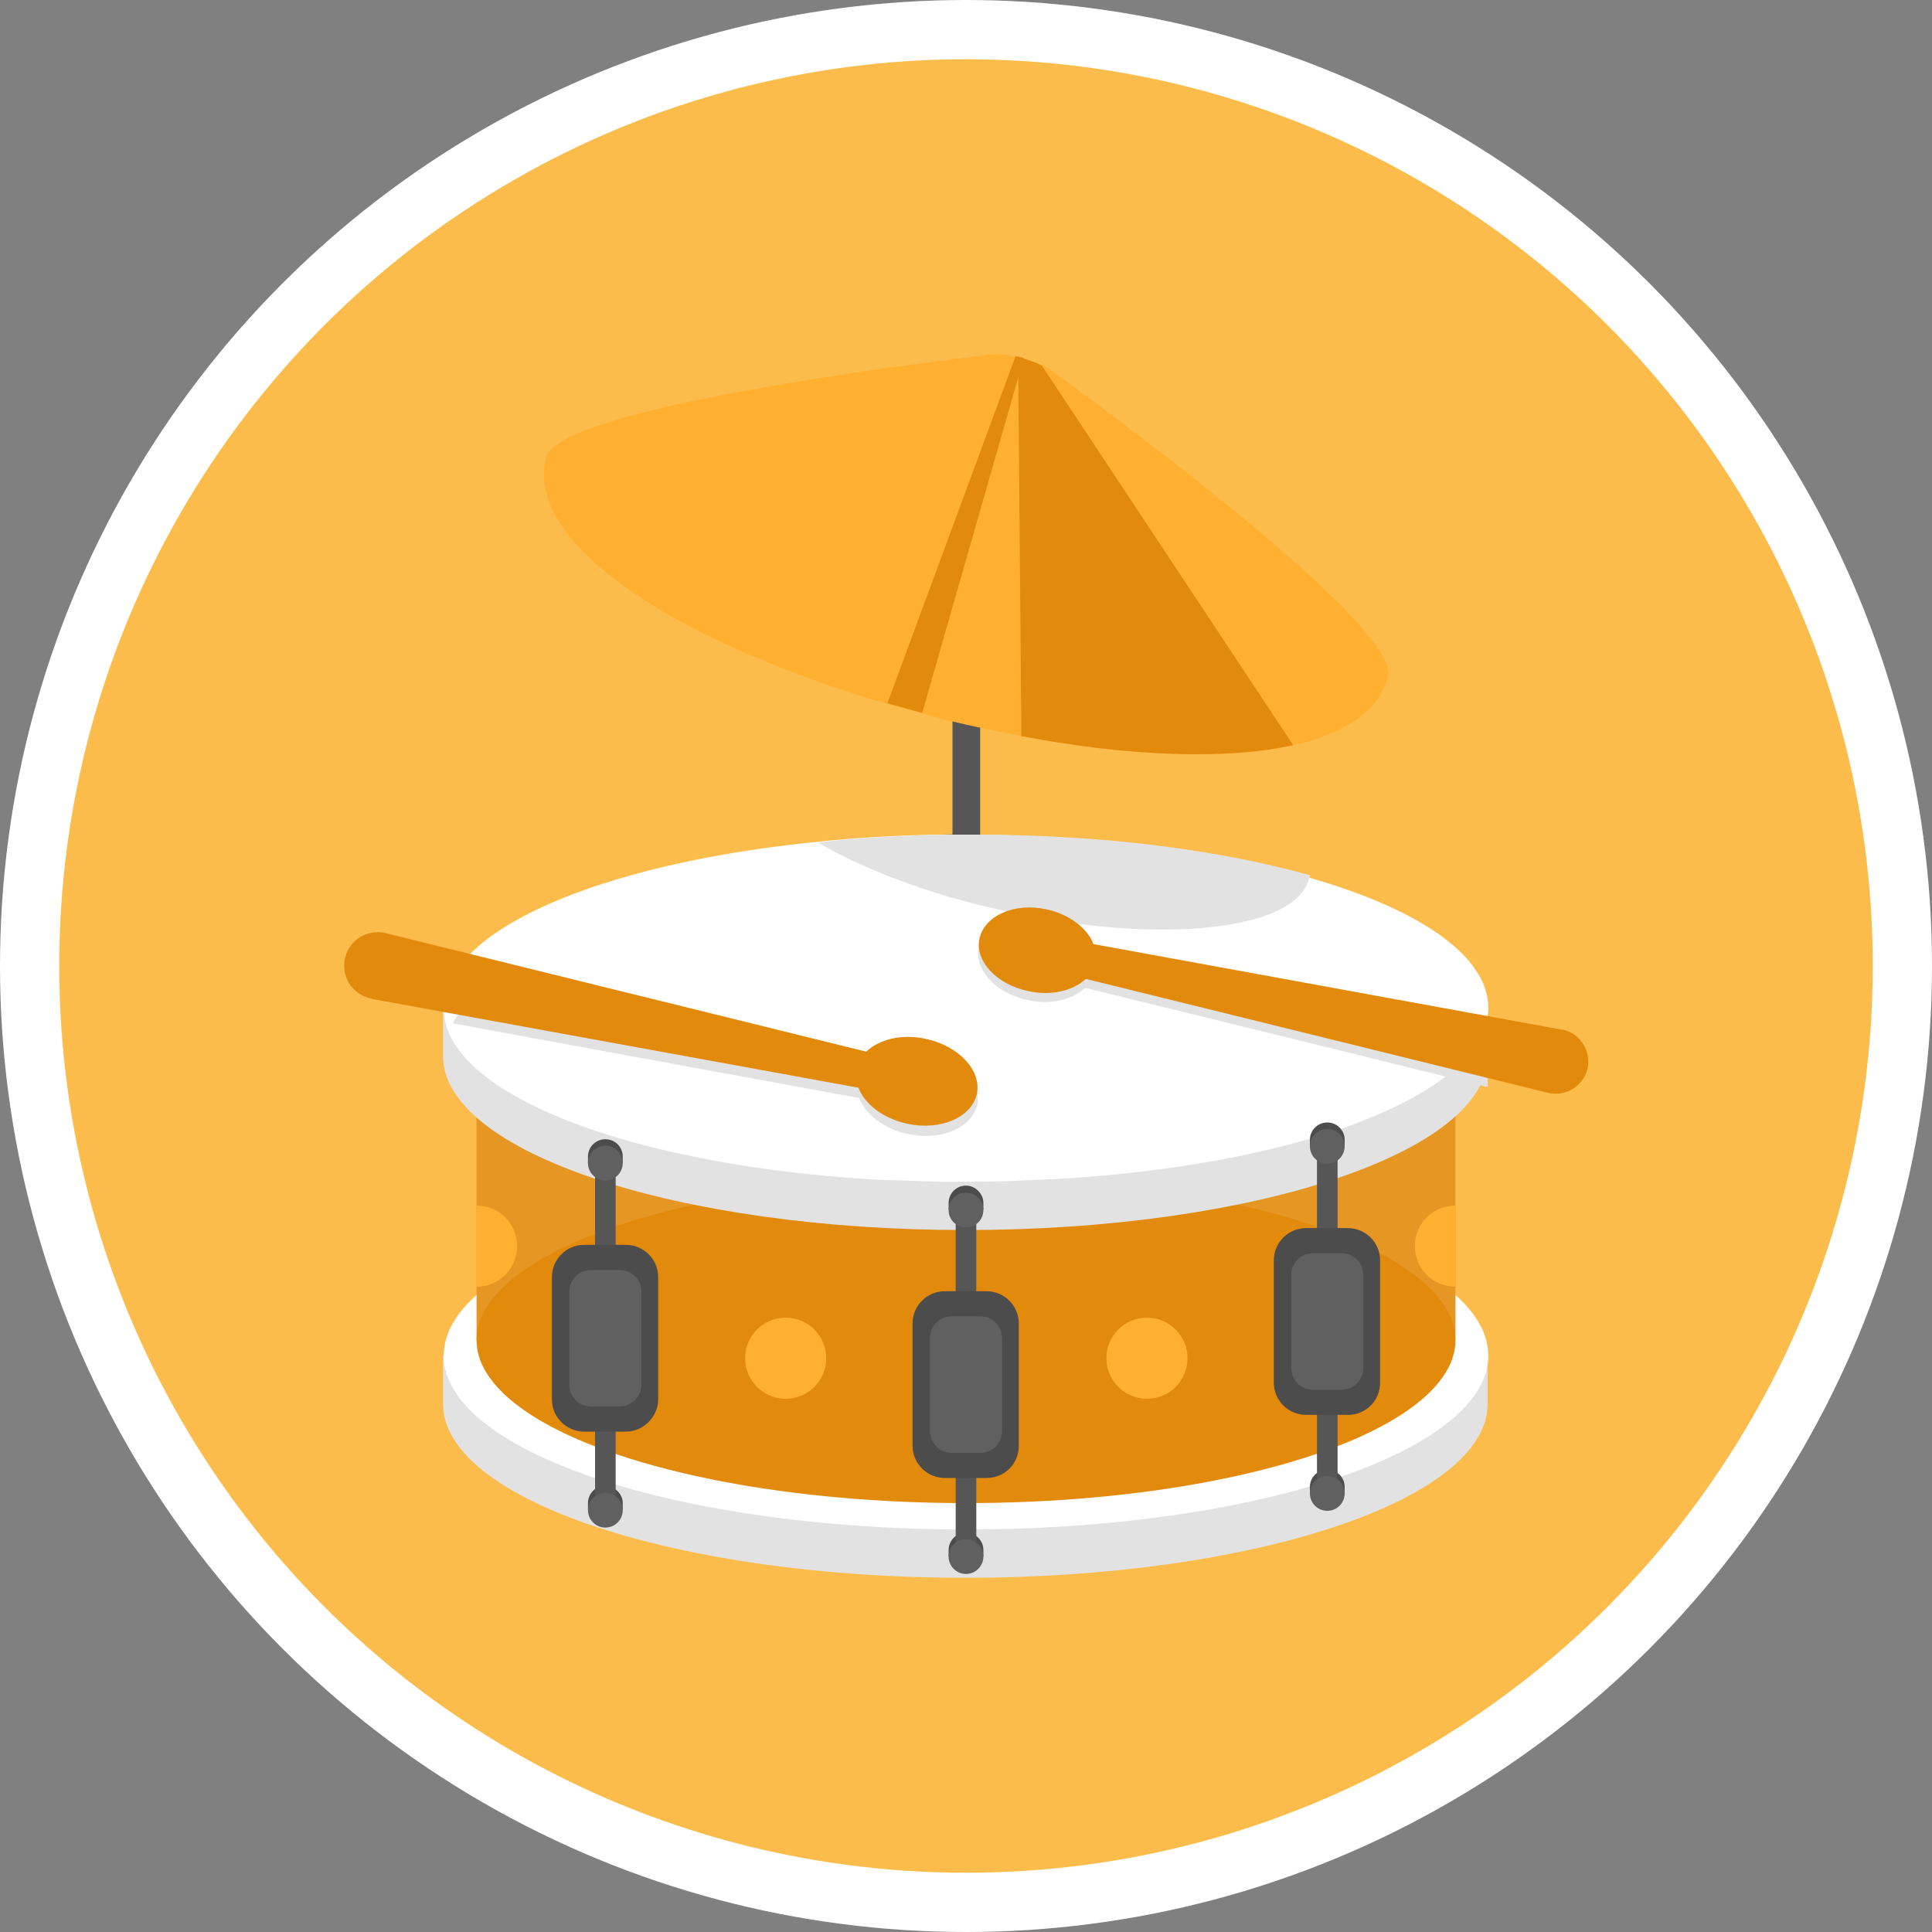 <svg xmlns="http://www.w3.org/2000/svg" id="Camada_1" x="0" y="0" version="1.1" viewBox="0 0 300 300" xml:space="preserve"><rect x="0" y="0" width="300" height="300" fill="#808080" stroke="none"/><style>.st0{fill:#fff}.st2{fill:#565656}.st3{fill:#e2e2e2}.st5{fill:#e28a0c}.st6{fill:#4c4c4c}.st7{fill:#606060}.st8{fill:#ffb031}</style><circle cx="150" cy="150" r="150" class="st0"/><circle cx="150" cy="150" r="140.8" fill="#fbbc4b"/><path d="M150.6 74.5v35.8c-1.5-.2-2.9-.3-4.4-.4V74.5c0-1.2.9-2.3 2.2-2.3 1.3-.1 2.2 1 2.2 2.3zm-.6 55h.6v63.2c0 1.2-.9 2.3-2.2 2.3h-.1c-1.2-.1-2.1-1.1-2.1-2.3v-63.1c1.3 0 2.6-.1 3.8-.1z" class="st2"/><path d="M228 210.5H68.8v7.5c0 14.9 36.3 27 81.1 27s81.1-12.1 81.1-27v-7.5h-3z" class="st3"/><ellipse cx="150" cy="210.5" class="st0" rx="81.1" ry="27"/><path fill="#e59623" d="M226 208.1H74V164h152z"/><ellipse cx="150" cy="208.1" class="st5" rx="76" ry="25.3"/><path d="M228 156.5H68.8v7.5c0 14.9 36.3 27 81.1 27s81.1-12.1 81.1-27v-7.5h-3z" class="st3"/><path d="M231.1 156.5c0 3.3-1.8 6.5-5.1 9.4-3.9 3.5-10.1 6.7-17.8 9.4l-.9.3c-.3.1-.6.2-.8.3-.6.2-1.1.4-1.7.5-.3.1-.7.2-1 .3-.1 0-.2.1-.3.1-11.1 3.2-24.8 5.5-40 6.3-4.2.2-8.5.4-12.8.4h-4.4c-3.3-.1-6.5-.2-9.7-.3-28.9-1.6-52.6-8.3-62.6-17.2-3.3-2.9-5.1-6.1-5.1-9.4 0-12.1 24.1-22.4 57.2-25.8 6.4-.7 13.1-1.1 20.1-1.2h4.3c19.8.1 37.8 2.4 51.8 6.4 17.7 4.9 28.8 12.3 28.8 20.5z" class="st0"/><path d="M152.7 240.7v1h-5.4v-1c0-1.5 1.2-2.7 2.7-2.7s2.7 1.2 2.7 2.7z" class="st6"/><path d="M150 241.2c-.9 0-1.6-.6-1.6-1.4V187c0-.7.7-1.4 1.6-1.4s1.6.6 1.6 1.4v52.8c0 .8-.7 1.4-1.6 1.4z" class="st2"/><path d="M152.7 186.8v1h-5.4v-1c0-1.5 1.2-2.7 2.7-2.7s2.7 1.3 2.7 2.7z" class="st6"/><circle cx="150" cy="187.9" r="2.7" class="st7"/><path d="M153.2 229.5h-6.5c-2.7 0-5-2.2-5-5v-19c0-2.7 2.2-5 5-5h6.5c2.7 0 5 2.2 5 5v19c0 2.8-2.2 5-5 5z" class="st6"/><path d="M152.2 225.6h-4.4c-1.9 0-3.4-1.5-3.4-3.4v-14.4c0-1.9 1.5-3.4 3.4-3.4h4.4c1.9 0 3.4 1.5 3.4 3.4v14.4c0 1.9-1.5 3.4-3.4 3.4z" class="st7"/><circle cx="150" cy="241.7" r="2.7" class="st7"/><path d="M96.7 233.4v1h-5.4v-1c0-1.5 1.2-2.7 2.7-2.7 1.5.1 2.7 1.3 2.7 2.7z" class="st6"/><path d="M94 234c-.9 0-1.6-.6-1.6-1.4v-52.8c0-.7.7-1.4 1.6-1.4.9 0 1.6.6 1.6 1.4v52.8c0 .8-.7 1.4-1.6 1.4z" class="st2"/><path d="M96.7 179.6v1h-5.4v-1c0-1.5 1.2-2.7 2.7-2.7 1.5 0 2.7 1.2 2.7 2.7z" class="st6"/><circle cx="94" cy="180.6" r="2.7" class="st7"/><path d="M97.2 222.3h-6.5c-2.7 0-5-2.2-5-5v-19c0-2.7 2.2-5 5-5h6.5c2.7 0 5 2.2 5 5v19c0 2.7-2.3 5-5 5z" class="st6"/><path d="M96.2 218.4h-4.4c-1.9 0-3.4-1.5-3.4-3.4v-14.4c0-1.9 1.5-3.4 3.4-3.4h4.4c1.9 0 3.4 1.5 3.4 3.4V215c0 1.9-1.6 3.4-3.4 3.4z" class="st7"/><circle cx="94" cy="234.5" r="2.7" class="st7"/><path d="M208.8 230.9v1h-5.4v-1c0-1.5 1.2-2.7 2.7-2.7s2.7 1.2 2.7 2.7z" class="st6"/><path d="M206.1 231.4c-.9 0-1.6-.6-1.6-1.4v-52.8c0-.7.7-1.4 1.6-1.4.9 0 1.6.6 1.6 1.4V230c.1.8-.7 1.4-1.6 1.4z" class="st2"/><path d="M208.8 177v1h-5.4v-1c0-1.5 1.2-2.7 2.7-2.7s2.7 1.2 2.7 2.7z" class="st6"/><circle cx="206.1" cy="178" r="2.7" class="st7"/><path d="M209.3 219.7h-6.5c-2.7 0-5-2.2-5-5v-19c0-2.7 2.2-5 5-5h6.5c2.7 0 5 2.2 5 5v19c0 2.8-2.2 5-5 5z" class="st6"/><path d="M208.3 215.8h-4.4c-1.9 0-3.4-1.5-3.4-3.4V198c0-1.9 1.5-3.4 3.4-3.4h4.4c1.9 0 3.4 1.5 3.4 3.4v14.4c0 1.9-1.5 3.4-3.4 3.4z" class="st7"/><circle cx="206.1" cy="231.9" r="2.7" class="st7"/><circle cx="122" cy="210.9" r="6.3" class="st8"/><path d="M74 187.2c3.5 0 6.3 2.8 6.3 6.3s-2.8 6.3-6.3 6.3v-12.6zm152 12.6c-3.5 0-6.3-2.8-6.3-6.3s2.8-6.3 6.3-6.3v12.6z" class="st8"/><circle cx="178.1" cy="210.9" r="6.3" class="st8"/><path d="M152.2 76.8v61.7h-4.3V76.8c0-1.5.9-2.9 2.2-2.9 1.1 0 2.1 1.4 2.1 2.9z" class="st2"/><path d="M215.5 105.1c-1.4 5.3-6.7 8.8-14.6 10.6-.7.2-1.5.3-2.2.5-.7.1-1.5.2-2.3.3-.2 0-.4.1-.5.1-.7.1-1.4.2-2.2.2-.8.1-1.6.1-2.5.2-2 .1-4 .2-6.1.1-.9 0-1.8 0-2.7-.1-1.1 0-2.2-.1-3.3-.2-1.2-.1-2.5-.2-3.8-.3h-.1l-3.3-.3c-1.1-.1-2.2-.3-3.3-.4l-4.5-.6c-.9-.1-1.8-.3-2.7-.4-.9-.2-1.8-.3-2.7-.5-4.7-.9-9.6-1.9-14.5-3.2-.3-.1-.7-.2-1-.3l-5.4-1.5C105 99.7 81.3 84.4 84.8 71c2.2-8.4 68.8-15.9 68.8-15.9 1.1-.2 2.5-.1 4.1.3.2 0 .3 0 .5.1.2 0 .3.1.5.1l.4.1c.1 0 .2.1.3.1.2.1.4.1.7.2.2.1.4.2.6.2.4.2.8.3 1.2.5.5.3 1 .5 1.4.8-.1.1 54.4 39 52.2 47.6z" class="st8"/><path d="M200.8 115.7c-10.4 2.3-25.4 1.8-42.2-1.4l-.5-58.8c.2 0 .3.1.5.1 1.2.3 2.3.7 3.2 1.2l39 58.9z" class="st5"/><path d="M159 55.6l-.8 2.7-15 52.4-5.4-1.5 19.9-53.9c.2 0 .3.1.5.1s.3.1.5.1l.3.1z" class="st5"/><path d="M203.4 135.9c0 .1 0 .2-.1.4-1.8 8.1-22.6 10.5-46.6 5.3-1.8-.4-3.5-.8-5.2-1.2-1.5-.4-2.9-.8-4.4-1.2-7.9-2.4-14.9-5.3-20.1-8.4 6.4-.7 13.2-1.1 20.1-1.2h4.3c20 0 38 2.4 52 6.3z" class="st3"/><path d="M146.8 163.7c-.9-.5-1.9-.8-3-1.1-3-.6-5.9-.2-7.9 1.1-.5.3-.9.6-1.3 1l-4-1-52-12.7c-3.9 2.4-6.8 5.1-8.3 7.9l26.6 4.9 36.5 6.7c.1.3.2.5.4.8 1.2 2.2 3.9 4.1 7.2 4.8 5.2 1.1 10-1 10.8-4.7v-.1c.4-2.9-1.7-5.9-5-7.6zm83-4.8l-60.1-11c-1-2.5-3.7-4.6-7.3-5.4-5-1.1-9.6.9-10.4 4.5s2.7 7.3 7.6 8.3c3.6.8 7-.1 8.9-1.9l42 10.3 19.3 4.8 1.2.3v-5.1c.1-1.6-.3-3.2-1.2-4.8z" class="st3"/><path d="M143.7 161.3c-3.7-.8-7.2.1-9.2 2l-74.6-18.4c-2.8-.7-5.6 1-6.3 3.8s1 5.6 3.8 6.3c.1 0 .2 0 .3.1l75.6 13.8c1 2.6 3.9 4.8 7.6 5.6 5.2 1.1 10-1 10.8-4.7.7-3.6-2.8-7.4-8-8.5zm16-7.4c3.6.8 7-.1 8.9-1.9l71.8 17.7c2.7.6 5.4-1 6.1-3.7.6-2.7-1-5.4-3.7-6.1h-.2l-72.8-13.3c-1-2.5-3.7-4.6-7.3-5.4-5-1.1-9.6 1-10.4 4.5-.8 3.4 2.6 7.2 7.6 8.2z" class="st5"/></svg>
